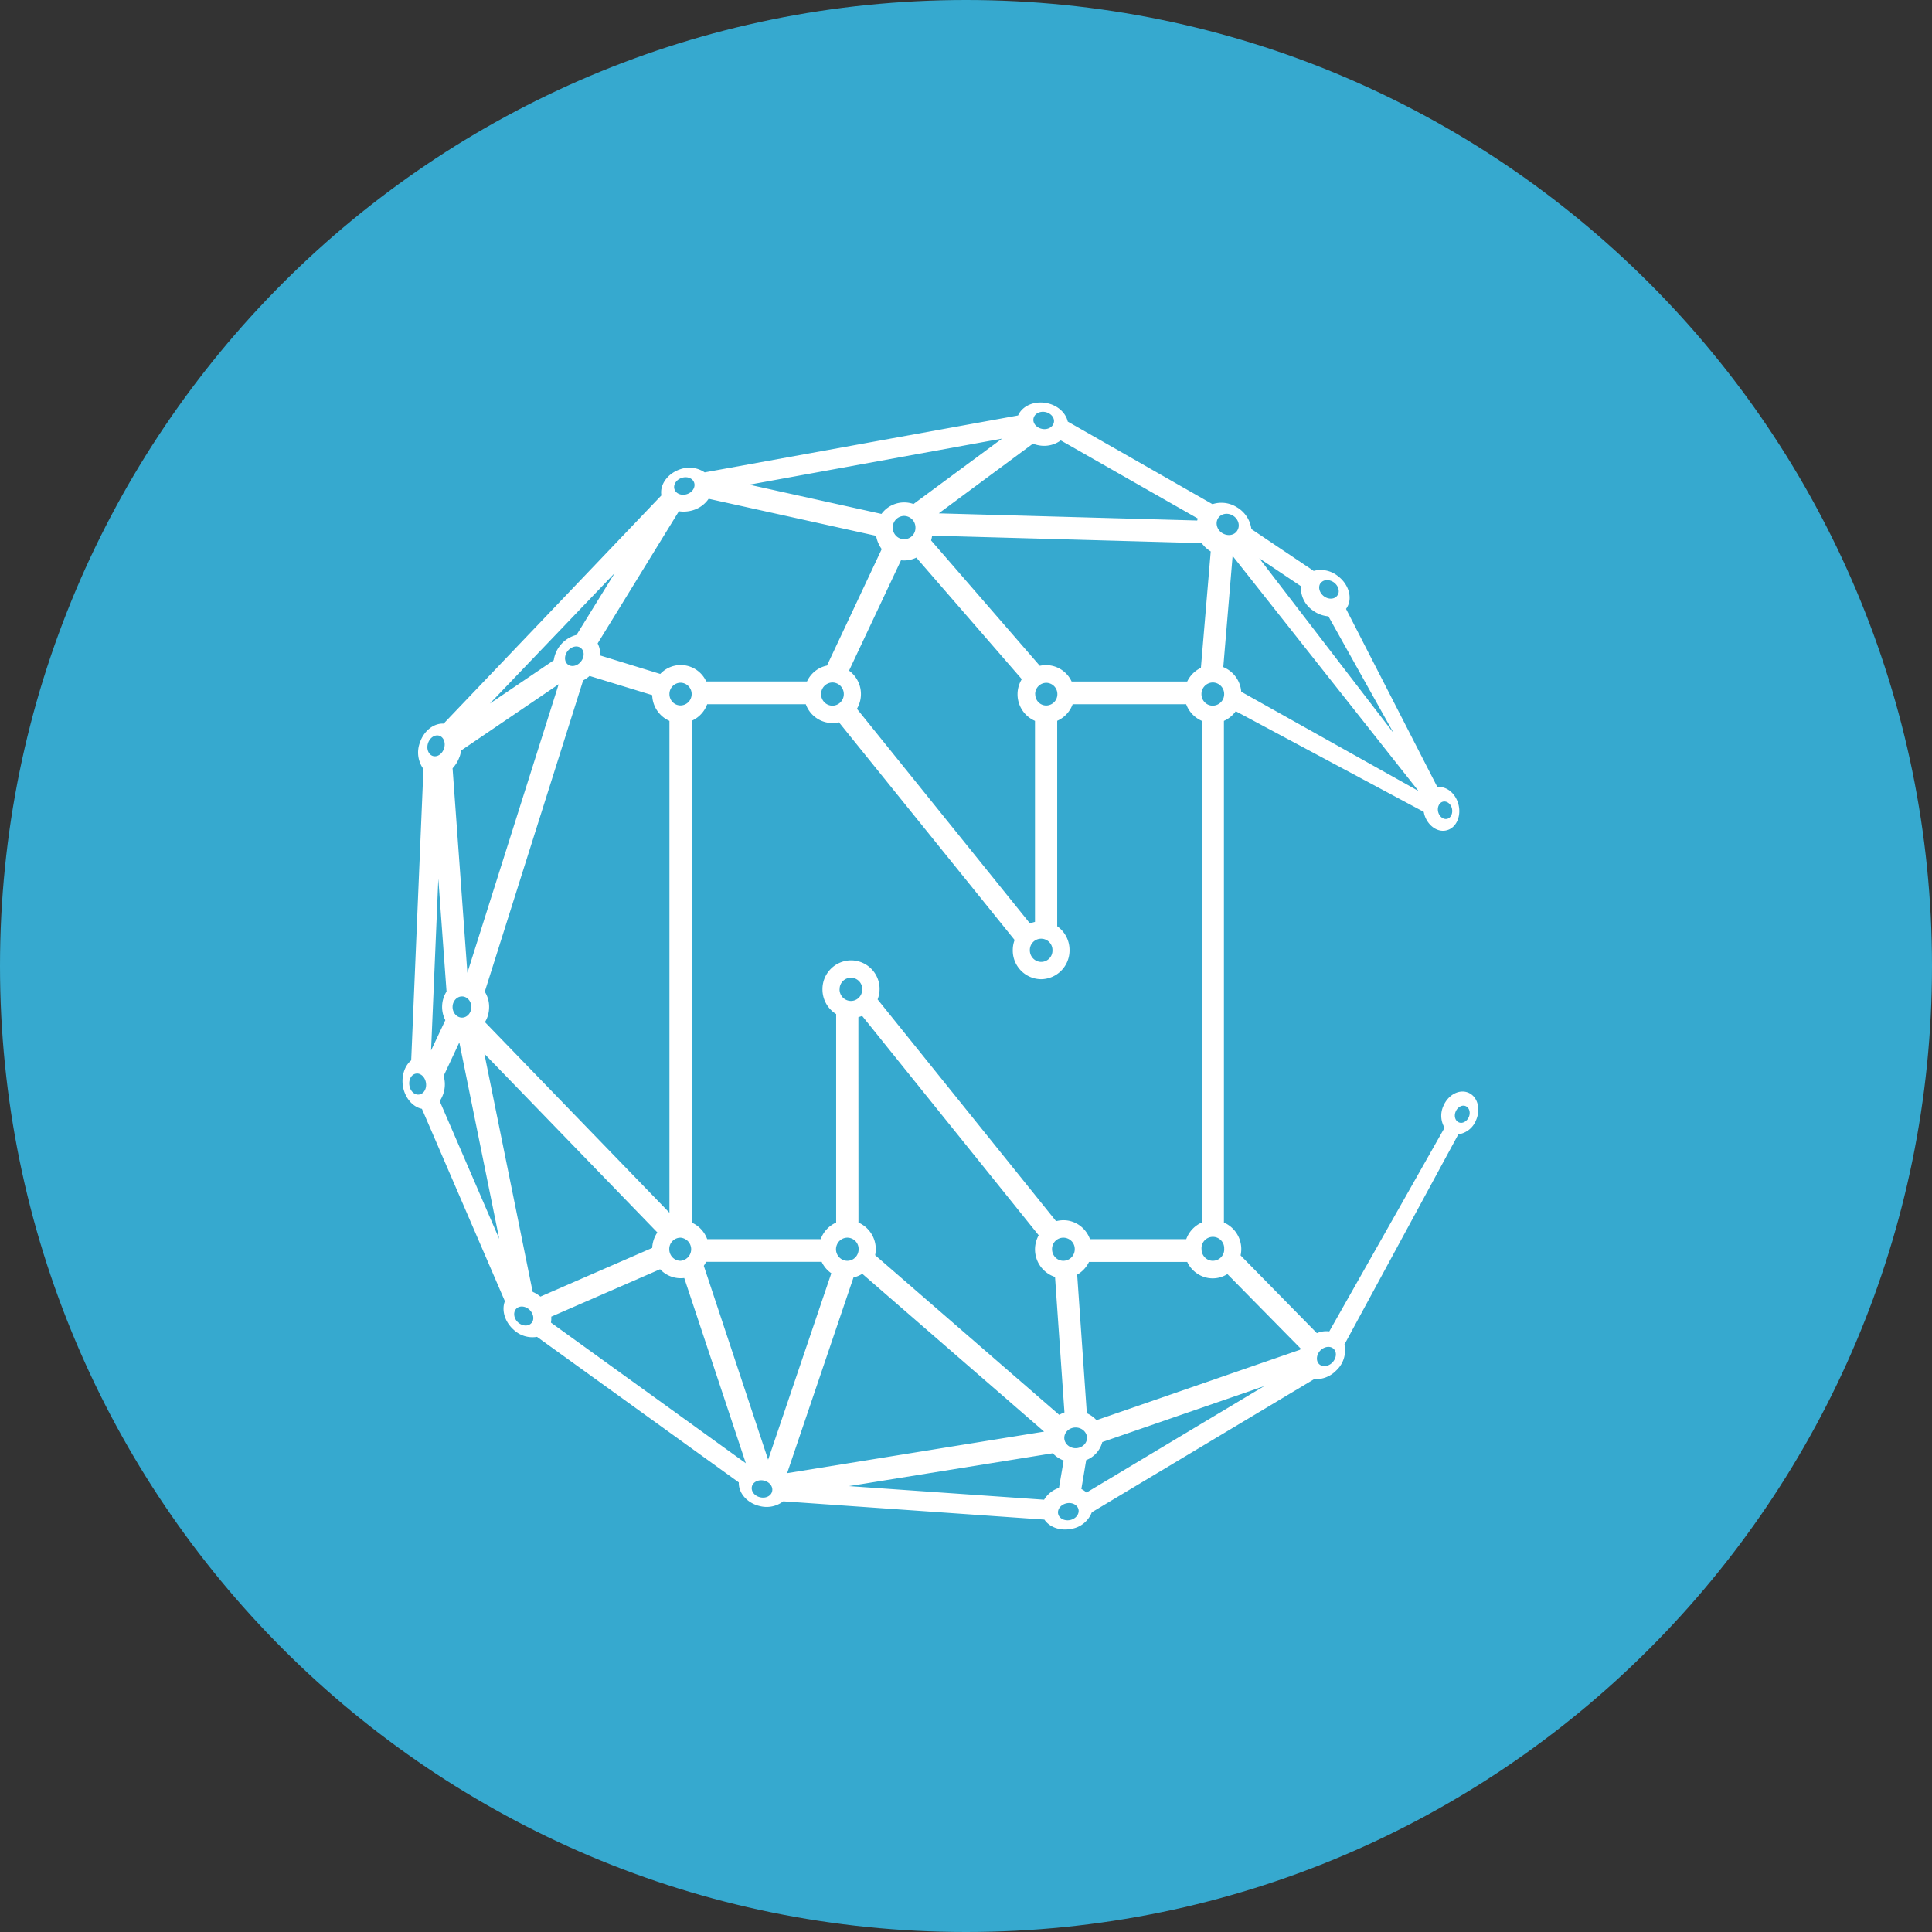 <svg xmlns="http://www.w3.org/2000/svg" fill="none" viewBox="0 0 24 24"><rect x="0" y="0" width="24" height="24" fill="#333333" stroke="none"/><g clip-path="url(#a)"><path fill="#36A9CF" d="M12 24c6.627 0 12-5.373 12-12S18.627 0 12 0 0 5.373 0 12s5.373 12 12 12"/><path fill="#fff" fill-rule="evenodd" d="M18.243 13.575c.112.049.154.201.093.34a.28.28 0 0 1-.22.176l-1.415 2.611a.34.34 0 0 1-.103.324.35.35 0 0 1-.273.106l-2.762 1.654a.33.33 0 0 1-.26.207c-.137.026-.267-.023-.329-.116L9.73 18.65a.34.34 0 0 1-.287.06c-.16-.035-.271-.163-.265-.295l-2.507-1.808a.34.34 0 0 1-.292-.09c-.11-.099-.15-.243-.107-.353l-1.031-2.39c-.113-.023-.21-.133-.236-.28-.02-.132.023-.256.103-.322l.152-3.619a.35.35 0 0 1-.044-.328c.05-.149.174-.242.295-.236l2.705-2.835c-.023-.134.079-.275.238-.326a.34.34 0 0 1 .3.04l3.893-.707c.05-.115.193-.182.347-.155.14.024.245.12.27.231l1.798 1.026a.36.36 0 0 1 .301.037.37.37 0 0 1 .182.272l.774.52a.34.34 0 0 1 .293.058c.145.104.197.286.114.407l-.005.007 1.135 2.214c.108-.014.219.07.258.203.043.145-.017.294-.132.33-.117.039-.246-.05-.289-.194l-.007-.032-2.335-1.25a.36.36 0 0 1-.147.12v6.232a.36.36 0 0 1 .207.408l.948.966a.3.3 0 0 1 .154-.022l1.432-2.53a.29.29 0 0 1-.014-.272c.06-.14.2-.211.312-.162m.003.302c.024-.056.007-.116-.038-.136-.044-.02-.1.01-.124.065-.025.055-.008.116.037.136s.1-.01.125-.065m-1.696 3.05c.05-.051.06-.126.02-.168s-.114-.035-.166.015c-.05.05-.06.127-.02.169s.115.035.166-.016m-.4-.16.007-.015-.91-.925a.34.34 0 0 1-.37-.003.35.35 0 0 1-.129-.148h-1.22a.36.36 0 0 1-.147.158l.12 1.722q.07.031.12.086zm-2.653 1.774 2.207-1.322-2.011.695a.33.33 0 0 1-.2.224l-.06.359a.3.3 0 0 1 .064.044m-.207.342c.07-.013.118-.07.108-.129-.01-.057-.076-.094-.146-.08s-.118.07-.108.128.076.094.146.081m-.32-.253a.34.34 0 0 1 .185-.147l.058-.34a.35.35 0 0 1-.135-.09l-2.532.408zm-2.368-2.76-.824 2.43 3.192-.516-2.258-1.96a.4.4 0 0 1-.11.046m-1.06 2.263.785-2.316a.36.36 0 0 1-.12-.142H8.773l-.03.05zm-.097.467c.07.016.136-.019.147-.076.013-.057-.033-.116-.103-.132-.07-.015-.137.019-.149.076-.012.059.035.117.105.132m-2.601-2.17 2.421 1.747-.765-2.301a.35.35 0 0 1-.3-.109l-1.352.589a.3.3 0 0 1-.004.073m-.227-.381a.4.4 0 0 1 .096.059l1.389-.605a.37.37 0 0 1 .064-.192l-2.149-2.22zm-.014.387c.038-.043.025-.118-.028-.167-.053-.047-.127-.051-.165-.007s-.027.12.026.167c.054.048.128.051.166.007m-1.14-2.757.74 1.713-.496-2.442-.195.416a.37.37 0 0 1-.049.313m-.017-2.762-.09 2.133.177-.376a.36.36 0 0 1 .015-.356zM5.318 9.23c-.024.068.002.14.056.16.055.019.117-.02.141-.09.024-.068-.001-.14-.056-.16-.055-.018-.117.021-.141.09m.537 3.279c0-.072-.052-.131-.116-.131s-.117.059-.117.131.053.132.117.132.116-.059.116-.132m-.146-3.11a.4.4 0 0 1-.087.145l.184 2.54L6.94 8.5l-1.212.823a.4.4 0 0 1-.018.076m1.926-2.28L6.085 8.74l.794-.538a.38.38 0 0 1 .283-.315zm.798-.769-1.01 1.643a.27.27 0 0 1 .03.149l.748.23a.348.348 0 0 1 .571.093h1.252a.35.35 0 0 1 .248-.197l.68-1.447a.4.4 0 0 1-.07-.165l-2.08-.46a.36.36 0 0 1-.195.142.4.4 0 0 1-.174.013m.037-.415c-.068.02-.11.084-.093.14s.086.084.153.063c.068-.02.11-.084.093-.14-.016-.056-.085-.085-.153-.063m3.976-.487-3.139.572 1.642.363a.35.35 0 0 1 .398-.123zm.385.062-1.17.866 3.21.089.007-.025-1.702-.97a.35.35 0 0 1-.272.061.4.4 0 0 1-.073-.02m.151-.394c-.07-.013-.135.024-.145.083-.01.057.038.114.109.127.07.013.135-.024.145-.083.01-.057-.039-.114-.109-.127M15.04 6.85a.4.4 0 0 1-.112-.103l-3.349-.093a.3.3 0 0 1-.013.059l1.351 1.558a.35.35 0 0 1 .395.195h1.436a.36.36 0 0 1 .17-.17zm.025 1.628a.143.143 0 0 0-.14.145c0 .08.063.143.14.143a.143.143 0 0 0 .142-.143.143.143 0 0 0-.141-.145m.063-2.036c-.035.06-.009.144.059.183s.15.024.184-.038c.036-.061.01-.143-.058-.183-.067-.04-.15-.023-.185.038m2.492 3.384-2.309-2.92-.116 1.381a.36.36 0 0 1 .223.306zm-1.46-2.544-.518-.347 1.672 2.176-.813-1.455a.37.37 0 0 1-.189-.07.34.34 0 0 1-.152-.304m.242-.036c-.033.048-.012.121.046.163.058.041.132.036.165-.013.034-.047.013-.12-.045-.162-.059-.041-.133-.036-.165.013M12.86 8.624c0 .077.06.14.137.14a.14.14 0 0 0 .138-.14.14.14 0 0 0-.138-.142.14.14 0 0 0-.138.142m.075 3.037a.14.14 0 0 0-.141.144c0 .08.064.144.141.144a.14.14 0 0 0 .14-.144.14.14 0 0 0-.14-.144M11.09 6.554c0 .08.063.144.14.144a.14.14 0 0 0 .142-.144.143.143 0 0 0-.142-.145.143.143 0 0 0-.14.145m.103.405-.646 1.372a.36.36 0 0 1 .098.474l2.15 2.667a.4.4 0 0 1 .062-.02V8.955a.36.36 0 0 1-.164-.518l-1.31-1.51a.35.35 0 0 1-.19.033M10.2 8.623c0 .08.064.143.141.143s.141-.064.141-.143a.143.143 0 0 0-.14-.145.143.143 0 0 0-.142.145m-1.884 0c0 .077.061.14.138.14a.14.14 0 0 0 .138-.14.14.14 0 0 0-.138-.142.14.14 0 0 0-.138.142m.138 6.752a.14.14 0 0 0-.14.143c0 .08.062.144.14.144a.144.144 0 0 0 0-.287M7.056 8.082c-.046.054-.05.13-.006.169.043.038.116.027.163-.029.047-.054.05-.13.007-.168-.043-.04-.116-.027-.164.028m-1.034 4.237a.35.35 0 0 1 .054.19q-.001.107-.052.188l2.292 2.368v-6.11a.36.36 0 0 1-.214-.32l-.778-.238a.4.4 0 0 1-.08.055zm7.188 2.839c.152 0 .28.098.33.235h1.196a.36.36 0 0 1 .192-.206V8.954a.36.36 0 0 1-.193-.206h-1.41a.36.36 0 0 1-.192.206v2.552a.36.36 0 0 1 .153.298.357.357 0 0 1-.353.36.356.356 0 0 1-.352-.36q0-.067.023-.127l-2.182-2.704a.353.353 0 0 1-.412-.225H8.785a.36.36 0 0 1-.193.206v6.233a.36.36 0 0 1 .193.206h1.41a.36.36 0 0 1 .192-.206v-2.59a.36.36 0 0 1-.17-.307.357.357 0 0 1 .354-.36.355.355 0 0 1 .331.485l2.217 2.755a.4.4 0 0 1 .09-.012m.152 2.575c-.076 0-.14.057-.14.129 0 .07.064.128.14.128.079 0 .142-.058.142-.128s-.063-.129-.141-.129m-.293-2.215c0 .08.063.144.14.144a.143.143 0 0 0 .142-.144.14.14 0 0 0-.087-.132.14.14 0 0 0-.054-.011.14.14 0 0 0-.141.143m-2.64-3.228c0 .08.064.144.142.144s.14-.064.14-.144a.14.14 0 0 0-.14-.144.14.14 0 0 0-.141.144m.096 3.085a.14.14 0 0 0-.13.089.14.14 0 0 0-.011.054c0 .08.064.144.141.144.078 0 .14-.064.14-.144a.14.14 0 0 0-.14-.143m.138-.188a.36.36 0 0 1 .207.405l2.287 1.984a.4.4 0 0 1 .065-.03l-.117-1.683a.36.36 0 0 1-.203-.518L10.71 12.62l-.047.016zm4.543.33a.141.141 0 1 0-.281.001c0 .08.063.144.14.144a.143.143 0 0 0 .142-.144M5.21 13.596c.057-.01.093-.075.081-.147s-.068-.122-.124-.112c-.058.01-.093.077-.081.148.011.072.067.122.124.111M17.92 9.96c-.046.015-.07.075-.053.132s.069.093.114.079c.047-.015.07-.075.054-.133s-.069-.093-.115-.078" clip-rule="evenodd"/></g><defs><clipPath id="a"><path fill="#fff" d="M0 0h24v24H0z"/></clipPath></defs></svg>